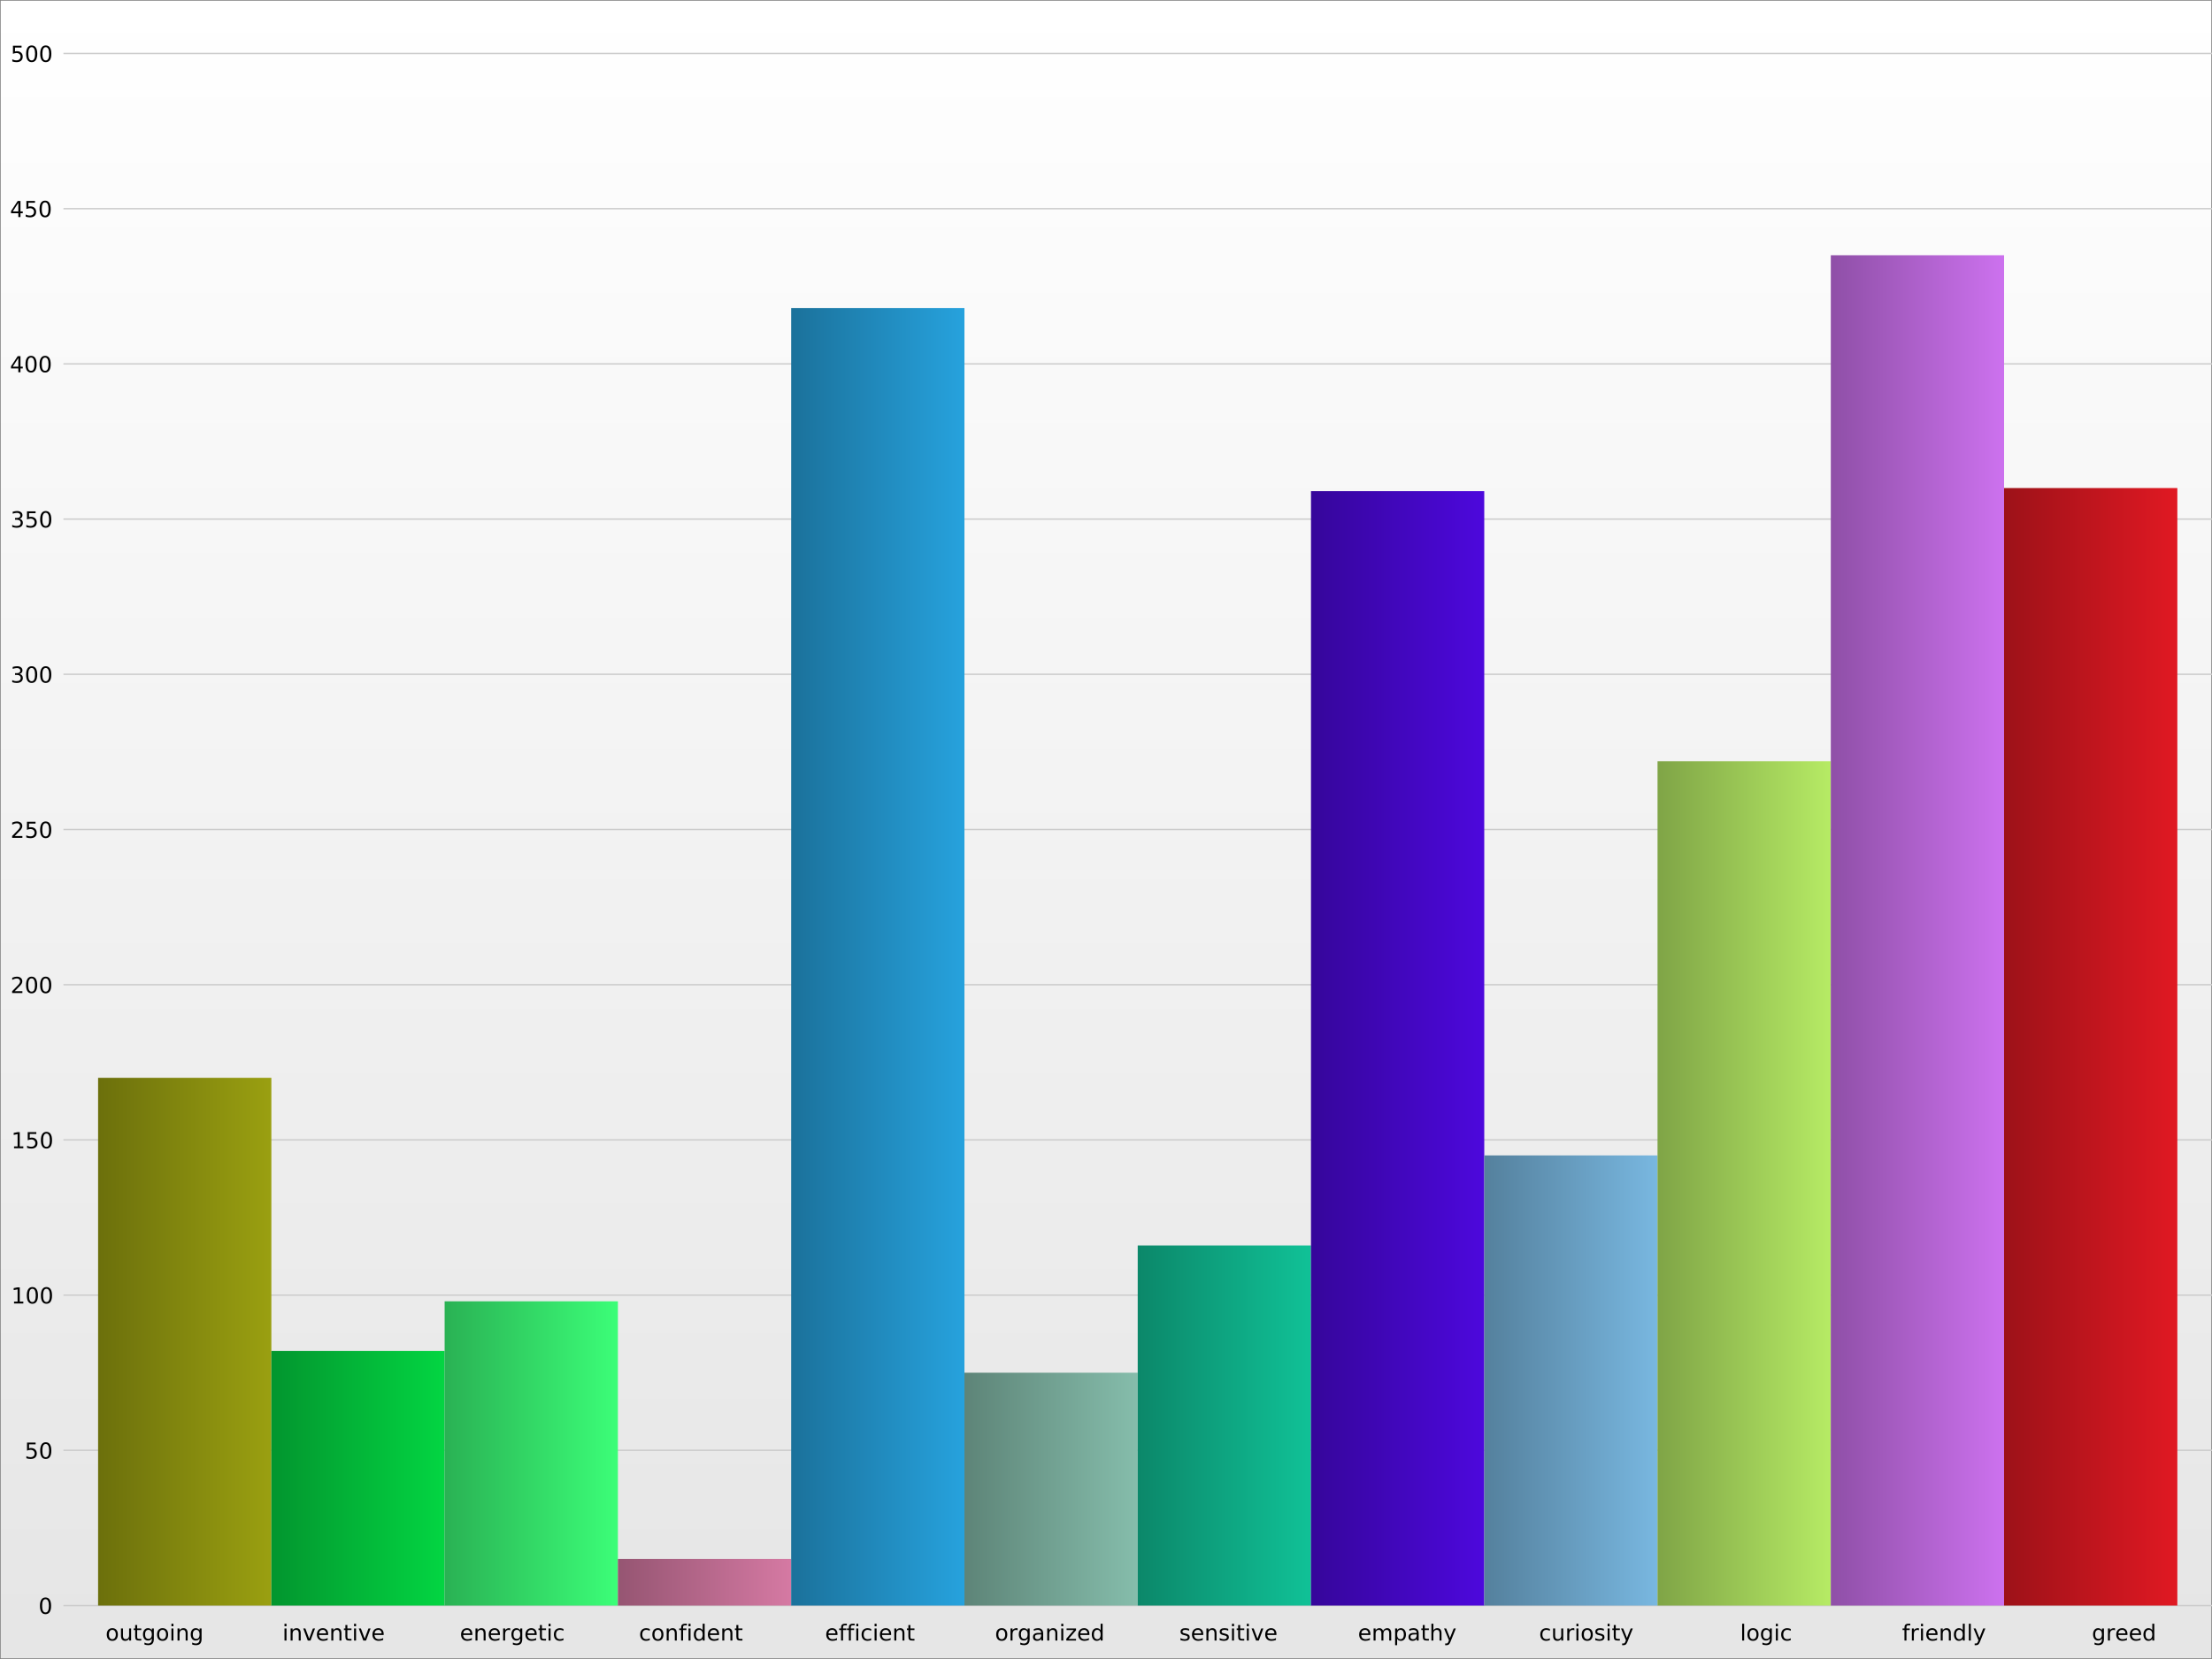 <?xml version="1.0" encoding="UTF-8"?>
<svg xmlns="http://www.w3.org/2000/svg" xmlns:xlink="http://www.w3.org/1999/xlink" width="800pt" height="600pt" viewBox="0 0 800 600" version="1.1">
<rect x="0" y="0" width="800" height="600" fill="#333333" stroke="none"/>
<defs>
<g>
<symbol overflow="visible" id="glyph0-0">
<path style="stroke:none;" d="M 2.453 -3.875 C 2.066 -3.875 1.758 -3.723 1.531 -3.422 C 1.312 -3.117 1.203 -2.707 1.203 -2.188 C 1.203 -1.664 1.312 -1.254 1.531 -0.953 C 1.758 -0.648 2.066 -0.5 2.453 -0.5 C 2.836 -0.5 3.141 -0.648 3.359 -0.953 C 3.586 -1.254 3.703 -1.664 3.703 -2.188 C 3.703 -2.707 3.586 -3.117 3.359 -3.422 C 3.141 -3.723 2.836 -3.875 2.453 -3.875 Z M 2.453 -4.484 C 3.074 -4.484 3.566 -4.277 3.922 -3.875 C 4.273 -3.469 4.453 -2.902 4.453 -2.188 C 4.453 -1.469 4.273 -0.902 3.922 -0.5 C 3.566 -0.094 3.074 0.109 2.453 0.109 C 1.828 0.109 1.332 -0.094 0.969 -0.5 C 0.613 -0.902 0.438 -1.469 0.438 -2.188 C 0.438 -2.902 0.613 -3.469 0.969 -3.875 C 1.332 -4.277 1.828 -4.484 2.453 -4.484 Z M 2.453 -4.484 "/>
</symbol>
<symbol overflow="visible" id="glyph0-1">
<path style="stroke:none;" d="M 0.688 -1.734 L 0.688 -4.375 L 1.406 -4.375 L 1.406 -1.75 C 1.406 -1.344 1.484 -1.035 1.641 -0.828 C 1.805 -0.617 2.051 -0.516 2.375 -0.516 C 2.758 -0.516 3.062 -0.633 3.281 -0.875 C 3.508 -1.121 3.625 -1.461 3.625 -1.891 L 3.625 -4.375 L 4.344 -4.375 L 4.344 0 L 3.625 0 L 3.625 -0.672 C 3.445 -0.41 3.242 -0.211 3.016 -0.078 C 2.785 0.043 2.52 0.109 2.219 0.109 C 1.719 0.109 1.336 -0.047 1.078 -0.359 C 0.816 -0.668 0.688 -1.129 0.688 -1.734 Z M 2.484 -4.484 Z M 2.484 -4.484 "/>
</symbol>
<symbol overflow="visible" id="glyph0-2">
<path style="stroke:none;" d="M 1.469 -5.625 L 1.469 -4.375 L 2.953 -4.375 L 2.953 -3.812 L 1.469 -3.812 L 1.469 -1.438 C 1.469 -1.082 1.516 -0.852 1.609 -0.75 C 1.711 -0.656 1.91 -0.609 2.203 -0.609 L 2.953 -0.609 L 2.953 0 L 2.203 0 C 1.648 0 1.27 -0.102 1.062 -0.312 C 0.852 -0.52 0.75 -0.895 0.75 -1.438 L 0.75 -3.812 L 0.219 -3.812 L 0.219 -4.375 L 0.75 -4.375 L 0.75 -5.625 Z M 1.469 -5.625 "/>
</symbol>
<symbol overflow="visible" id="glyph0-3">
<path style="stroke:none;" d="M 3.641 -2.234 C 3.641 -2.754 3.527 -3.156 3.312 -3.438 C 3.094 -3.727 2.789 -3.875 2.406 -3.875 C 2.02 -3.875 1.715 -3.727 1.5 -3.438 C 1.289 -3.156 1.188 -2.754 1.188 -2.234 C 1.188 -1.723 1.289 -1.32 1.5 -1.031 C 1.715 -0.75 2.02 -0.609 2.406 -0.609 C 2.789 -0.609 3.094 -0.75 3.312 -1.031 C 3.527 -1.32 3.641 -1.723 3.641 -2.234 Z M 4.359 -0.547 C 4.359 0.199 4.191 0.758 3.859 1.125 C 3.523 1.488 3.02 1.672 2.344 1.672 C 2.082 1.672 1.836 1.648 1.609 1.609 C 1.391 1.566 1.176 1.508 0.969 1.438 L 0.969 0.734 C 1.176 0.848 1.383 0.93 1.594 0.984 C 1.801 1.043 2.008 1.078 2.219 1.078 C 2.695 1.078 3.051 0.949 3.281 0.703 C 3.52 0.453 3.641 0.074 3.641 -0.422 L 3.641 -0.766 C 3.484 -0.516 3.289 -0.32 3.062 -0.188 C 2.832 -0.062 2.555 0 2.234 0 C 1.691 0 1.254 -0.203 0.922 -0.609 C 0.598 -1.023 0.438 -1.566 0.438 -2.234 C 0.438 -2.91 0.598 -3.453 0.922 -3.859 C 1.254 -4.273 1.691 -4.484 2.234 -4.484 C 2.555 -4.484 2.832 -4.414 3.062 -4.281 C 3.289 -4.156 3.484 -3.965 3.641 -3.719 L 3.641 -4.375 L 4.359 -4.375 Z M 4.359 -0.547 "/>
</symbol>
<symbol overflow="visible" id="glyph0-4">
<path style="stroke:none;" d="M 0.75 -4.375 L 1.469 -4.375 L 1.469 0 L 0.75 0 Z M 0.75 -6.078 L 1.469 -6.078 L 1.469 -5.172 L 0.75 -5.172 Z M 0.75 -6.078 "/>
</symbol>
<symbol overflow="visible" id="glyph0-5">
<path style="stroke:none;" d="M 4.391 -2.641 L 4.391 0 L 3.672 0 L 3.672 -2.625 C 3.672 -3.027 3.586 -3.336 3.422 -3.547 C 3.266 -3.754 3.023 -3.859 2.703 -3.859 C 2.316 -3.859 2.008 -3.73 1.781 -3.484 C 1.562 -3.234 1.453 -2.895 1.453 -2.469 L 1.453 0 L 0.734 0 L 0.734 -4.375 L 1.453 -4.375 L 1.453 -3.703 C 1.617 -3.961 1.816 -4.156 2.047 -4.281 C 2.285 -4.414 2.555 -4.484 2.859 -4.484 C 3.367 -4.484 3.75 -4.324 4 -4.016 C 4.258 -3.703 4.391 -3.242 4.391 -2.641 Z M 4.391 -2.641 "/>
</symbol>
<symbol overflow="visible" id="glyph0-6">
<path style="stroke:none;" d="M 0.234 -4.375 L 1 -4.375 L 2.375 -0.703 L 3.734 -4.375 L 4.5 -4.375 L 2.859 0 L 1.875 0 Z M 0.234 -4.375 "/>
</symbol>
<symbol overflow="visible" id="glyph0-7">
<path style="stroke:none;" d="M 4.5 -2.375 L 4.5 -2.016 L 1.188 -2.016 C 1.215 -1.523 1.367 -1.148 1.641 -0.891 C 1.91 -0.629 2.281 -0.5 2.75 -0.5 C 3.027 -0.5 3.301 -0.531 3.562 -0.594 C 3.82 -0.664 4.078 -0.77 4.328 -0.906 L 4.328 -0.219 C 4.066 -0.113 3.801 -0.035 3.531 0.016 C 3.258 0.074 2.988 0.109 2.719 0.109 C 2.02 0.109 1.461 -0.094 1.047 -0.5 C 0.641 -0.902 0.438 -1.453 0.438 -2.141 C 0.438 -2.855 0.629 -3.426 1.016 -3.844 C 1.41 -4.27 1.938 -4.484 2.594 -4.484 C 3.176 -4.484 3.641 -4.289 3.984 -3.906 C 4.324 -3.531 4.5 -3.02 4.5 -2.375 Z M 3.781 -2.578 C 3.77 -2.973 3.652 -3.285 3.438 -3.516 C 3.227 -3.754 2.945 -3.875 2.594 -3.875 C 2.195 -3.875 1.871 -3.758 1.625 -3.531 C 1.383 -3.301 1.246 -2.98 1.219 -2.578 Z M 3.781 -2.578 "/>
</symbol>
<symbol overflow="visible" id="glyph0-8">
<path style="stroke:none;" d="M 3.297 -3.703 C 3.211 -3.754 3.121 -3.789 3.031 -3.812 C 2.938 -3.832 2.832 -3.844 2.719 -3.844 C 2.312 -3.844 1.996 -3.707 1.781 -3.438 C 1.562 -3.176 1.453 -2.801 1.453 -2.312 L 1.453 0 L 0.734 0 L 0.734 -4.375 L 1.453 -4.375 L 1.453 -3.703 C 1.598 -3.961 1.789 -4.156 2.031 -4.281 C 2.277 -4.414 2.578 -4.484 2.922 -4.484 C 2.973 -4.484 3.023 -4.477 3.078 -4.469 C 3.137 -4.469 3.207 -4.457 3.281 -4.438 Z M 3.297 -3.703 "/>
</symbol>
<symbol overflow="visible" id="glyph0-9">
<path style="stroke:none;" d="M 3.906 -4.203 L 3.906 -3.531 C 3.695 -3.645 3.488 -3.727 3.281 -3.781 C 3.082 -3.84 2.879 -3.875 2.672 -3.875 C 2.203 -3.875 1.836 -3.723 1.578 -3.422 C 1.328 -3.129 1.203 -2.715 1.203 -2.188 C 1.203 -1.656 1.328 -1.238 1.578 -0.938 C 1.836 -0.645 2.203 -0.5 2.672 -0.5 C 2.879 -0.5 3.082 -0.523 3.281 -0.578 C 3.488 -0.637 3.695 -0.723 3.906 -0.828 L 3.906 -0.172 C 3.707 -0.078 3.496 -0.008 3.281 0.031 C 3.062 0.082 2.832 0.109 2.594 0.109 C 1.938 0.109 1.41 -0.094 1.016 -0.5 C 0.629 -0.914 0.438 -1.477 0.438 -2.188 C 0.438 -2.895 0.633 -3.453 1.031 -3.859 C 1.426 -4.273 1.961 -4.484 2.641 -4.484 C 2.855 -4.484 3.07 -4.457 3.281 -4.406 C 3.496 -4.363 3.707 -4.293 3.906 -4.203 Z M 3.906 -4.203 "/>
</symbol>
<symbol overflow="visible" id="glyph0-10">
<path style="stroke:none;" d="M 2.969 -6.078 L 2.969 -5.484 L 2.281 -5.484 C 2.02 -5.484 1.836 -5.43 1.734 -5.328 C 1.641 -5.223 1.594 -5.035 1.594 -4.766 L 1.594 -4.375 L 2.781 -4.375 L 2.781 -3.812 L 1.594 -3.812 L 1.594 0 L 0.875 0 L 0.875 -3.812 L 0.188 -3.812 L 0.188 -4.375 L 0.875 -4.375 L 0.875 -4.688 C 0.875 -5.164 0.984 -5.516 1.203 -5.734 C 1.43 -5.961 1.797 -6.078 2.297 -6.078 Z M 2.969 -6.078 "/>
</symbol>
<symbol overflow="visible" id="glyph0-11">
<path style="stroke:none;" d="M 3.641 -3.719 L 3.641 -6.078 L 4.359 -6.078 L 4.359 0 L 3.641 0 L 3.641 -0.656 C 3.484 -0.395 3.289 -0.199 3.062 -0.078 C 2.832 0.043 2.555 0.109 2.234 0.109 C 1.703 0.109 1.27 -0.098 0.938 -0.516 C 0.602 -0.941 0.438 -1.5 0.438 -2.188 C 0.438 -2.871 0.602 -3.426 0.938 -3.844 C 1.27 -4.27 1.703 -4.484 2.234 -4.484 C 2.555 -4.484 2.832 -4.418 3.062 -4.297 C 3.289 -4.172 3.484 -3.977 3.641 -3.719 Z M 1.188 -2.188 C 1.188 -1.656 1.297 -1.238 1.516 -0.938 C 1.73 -0.633 2.031 -0.484 2.406 -0.484 C 2.789 -0.484 3.094 -0.633 3.312 -0.938 C 3.527 -1.238 3.641 -1.656 3.641 -2.188 C 3.641 -2.715 3.527 -3.129 3.312 -3.422 C 3.094 -3.723 2.789 -3.875 2.406 -3.875 C 2.031 -3.875 1.73 -3.723 1.516 -3.422 C 1.297 -3.129 1.188 -2.715 1.188 -2.188 Z M 1.188 -2.188 "/>
</symbol>
<symbol overflow="visible" id="glyph0-12">
<path style="stroke:none;" d="M 2.75 -2.203 C 2.164 -2.203 1.758 -2.133 1.531 -2 C 1.312 -1.863 1.203 -1.637 1.203 -1.328 C 1.203 -1.066 1.285 -0.855 1.453 -0.703 C 1.617 -0.555 1.848 -0.484 2.141 -0.484 C 2.535 -0.484 2.852 -0.625 3.094 -0.906 C 3.332 -1.195 3.453 -1.578 3.453 -2.047 L 3.453 -2.203 Z M 4.172 -2.5 L 4.172 0 L 3.453 0 L 3.453 -0.672 C 3.297 -0.398 3.09 -0.199 2.844 -0.078 C 2.602 0.043 2.305 0.109 1.953 0.109 C 1.504 0.109 1.145 -0.016 0.875 -0.266 C 0.613 -0.512 0.484 -0.852 0.484 -1.281 C 0.484 -1.77 0.645 -2.141 0.969 -2.391 C 1.301 -2.637 1.797 -2.766 2.453 -2.766 L 3.453 -2.766 L 3.453 -2.828 C 3.453 -3.16 3.34 -3.414 3.125 -3.594 C 2.914 -3.777 2.613 -3.875 2.219 -3.875 C 1.969 -3.875 1.723 -3.84 1.484 -3.781 C 1.242 -3.719 1.012 -3.629 0.797 -3.516 L 0.797 -4.172 C 1.066 -4.273 1.32 -4.352 1.562 -4.406 C 1.809 -4.457 2.055 -4.484 2.297 -4.484 C 2.918 -4.484 3.391 -4.316 3.703 -3.984 C 4.012 -3.66 4.172 -3.164 4.172 -2.5 Z M 4.172 -2.5 "/>
</symbol>
<symbol overflow="visible" id="glyph0-13">
<path style="stroke:none;" d="M 0.438 -4.375 L 3.859 -4.375 L 3.859 -3.719 L 1.156 -0.578 L 3.859 -0.578 L 3.859 0 L 0.344 0 L 0.344 -0.656 L 3.047 -3.797 L 0.438 -3.797 Z M 0.438 -4.375 "/>
</symbol>
<symbol overflow="visible" id="glyph0-14">
<path style="stroke:none;" d="M 3.547 -4.25 L 3.547 -3.562 C 3.336 -3.664 3.121 -3.742 2.906 -3.797 C 2.688 -3.848 2.461 -3.875 2.234 -3.875 C 1.879 -3.875 1.605 -3.816 1.422 -3.703 C 1.242 -3.598 1.156 -3.434 1.156 -3.219 C 1.156 -3.051 1.219 -2.918 1.344 -2.828 C 1.477 -2.734 1.738 -2.645 2.125 -2.562 L 2.375 -2.5 C 2.883 -2.395 3.242 -2.242 3.453 -2.047 C 3.668 -1.848 3.781 -1.566 3.781 -1.203 C 3.781 -0.797 3.617 -0.473 3.297 -0.234 C 2.973 -0.004 2.527 0.109 1.969 0.109 C 1.738 0.109 1.492 0.082 1.234 0.031 C 0.984 -0.008 0.715 -0.07 0.438 -0.156 L 0.438 -0.906 C 0.695 -0.77 0.957 -0.664 1.219 -0.594 C 1.477 -0.52 1.734 -0.484 1.984 -0.484 C 2.324 -0.484 2.586 -0.539 2.766 -0.656 C 2.949 -0.777 3.047 -0.945 3.047 -1.156 C 3.047 -1.352 2.977 -1.504 2.844 -1.609 C 2.707 -1.711 2.418 -1.812 1.984 -1.906 L 1.734 -1.969 C 1.285 -2.059 0.961 -2.203 0.766 -2.391 C 0.566 -2.586 0.469 -2.852 0.469 -3.188 C 0.469 -3.602 0.613 -3.922 0.906 -4.141 C 1.195 -4.367 1.609 -4.484 2.141 -4.484 C 2.41 -4.484 2.66 -4.461 2.891 -4.422 C 3.129 -4.379 3.348 -4.32 3.547 -4.25 Z M 3.547 -4.25 "/>
</symbol>
<symbol overflow="visible" id="glyph0-15">
<path style="stroke:none;" d="M 4.156 -3.531 C 4.34 -3.852 4.562 -4.094 4.812 -4.25 C 5.059 -4.402 5.352 -4.484 5.688 -4.484 C 6.145 -4.484 6.492 -4.32 6.734 -4 C 6.98 -3.688 7.109 -3.23 7.109 -2.641 L 7.109 0 L 6.391 0 L 6.391 -2.625 C 6.391 -3.039 6.316 -3.348 6.172 -3.547 C 6.023 -3.754 5.793 -3.859 5.484 -3.859 C 5.117 -3.859 4.824 -3.73 4.609 -3.484 C 4.391 -3.234 4.281 -2.895 4.281 -2.469 L 4.281 0 L 3.562 0 L 3.562 -2.625 C 3.562 -3.039 3.48 -3.348 3.328 -3.547 C 3.18 -3.754 2.957 -3.859 2.656 -3.859 C 2.281 -3.859 1.98 -3.73 1.766 -3.484 C 1.555 -3.234 1.453 -2.895 1.453 -2.469 L 1.453 0 L 0.734 0 L 0.734 -4.375 L 1.453 -4.375 L 1.453 -3.703 C 1.617 -3.961 1.816 -4.156 2.047 -4.281 C 2.273 -4.414 2.547 -4.484 2.859 -4.484 C 3.168 -4.484 3.438 -4.398 3.656 -4.234 C 3.883 -4.078 4.051 -3.84 4.156 -3.531 Z M 4.156 -3.531 "/>
</symbol>
<symbol overflow="visible" id="glyph0-16">
<path style="stroke:none;" d="M 1.453 -0.656 L 1.453 1.672 L 0.734 1.672 L 0.734 -4.375 L 1.453 -4.375 L 1.453 -3.719 C 1.598 -3.977 1.785 -4.172 2.016 -4.297 C 2.254 -4.418 2.531 -4.484 2.844 -4.484 C 3.371 -4.484 3.805 -4.27 4.141 -3.844 C 4.473 -3.426 4.641 -2.871 4.641 -2.188 C 4.641 -1.5 4.473 -0.941 4.141 -0.516 C 3.805 -0.098 3.371 0.109 2.844 0.109 C 2.531 0.109 2.254 0.043 2.016 -0.078 C 1.785 -0.199 1.598 -0.395 1.453 -0.656 Z M 3.891 -2.188 C 3.891 -2.715 3.777 -3.129 3.562 -3.422 C 3.352 -3.723 3.055 -3.875 2.672 -3.875 C 2.297 -3.875 1.996 -3.723 1.781 -3.422 C 1.562 -3.129 1.453 -2.715 1.453 -2.188 C 1.453 -1.656 1.562 -1.238 1.781 -0.938 C 1.996 -0.633 2.297 -0.484 2.672 -0.484 C 3.055 -0.484 3.352 -0.633 3.562 -0.938 C 3.777 -1.238 3.891 -1.656 3.891 -2.188 Z M 3.891 -2.188 "/>
</symbol>
<symbol overflow="visible" id="glyph0-17">
<path style="stroke:none;" d="M 4.391 -2.641 L 4.391 0 L 3.672 0 L 3.672 -2.625 C 3.672 -3.027 3.586 -3.336 3.422 -3.547 C 3.266 -3.754 3.023 -3.859 2.703 -3.859 C 2.316 -3.859 2.008 -3.73 1.781 -3.484 C 1.562 -3.234 1.453 -2.895 1.453 -2.469 L 1.453 0 L 0.734 0 L 0.734 -6.078 L 1.453 -6.078 L 1.453 -3.703 C 1.617 -3.961 1.816 -4.156 2.047 -4.281 C 2.285 -4.414 2.555 -4.484 2.859 -4.484 C 3.367 -4.484 3.75 -4.324 4 -4.016 C 4.258 -3.703 4.391 -3.242 4.391 -2.641 Z M 4.391 -2.641 "/>
</symbol>
<symbol overflow="visible" id="glyph0-18">
<path style="stroke:none;" d="M 2.578 0.406 C 2.367 0.926 2.164 1.266 1.969 1.422 C 1.781 1.586 1.523 1.672 1.203 1.672 L 0.641 1.672 L 0.641 1.062 L 1.062 1.062 C 1.258 1.062 1.41 1.012 1.516 0.922 C 1.629 0.828 1.75 0.605 1.875 0.266 L 2.016 -0.078 L 0.234 -4.375 L 1 -4.375 L 2.375 -0.953 L 3.734 -4.375 L 4.5 -4.375 Z M 2.578 0.406 "/>
</symbol>
<symbol overflow="visible" id="glyph0-19">
<path style="stroke:none;" d="M 0.75 -6.078 L 1.469 -6.078 L 1.469 0 L 0.75 0 Z M 0.75 -6.078 "/>
</symbol>
<symbol overflow="visible" id="glyph0-20">
<path style="stroke:none;" d="M 0.859 -5.828 L 3.969 -5.828 L 3.969 -5.172 L 1.594 -5.172 L 1.594 -3.734 C 1.707 -3.773 1.82 -3.805 1.938 -3.828 C 2.051 -3.848 2.164 -3.859 2.281 -3.859 C 2.926 -3.859 3.438 -3.676 3.812 -3.312 C 4.195 -2.957 4.391 -2.477 4.391 -1.875 C 4.391 -1.25 4.191 -0.758 3.797 -0.406 C 3.41 -0.062 2.863 0.109 2.156 0.109 C 1.906 0.109 1.652 0.086 1.406 0.047 C 1.156 0.004 0.895 -0.055 0.625 -0.141 L 0.625 -0.938 C 0.852 -0.801 1.094 -0.699 1.344 -0.641 C 1.59 -0.578 1.859 -0.547 2.141 -0.547 C 2.586 -0.547 2.941 -0.664 3.203 -0.906 C 3.473 -1.145 3.609 -1.469 3.609 -1.875 C 3.609 -2.277 3.473 -2.598 3.203 -2.828 C 2.941 -3.066 2.586 -3.188 2.141 -3.188 C 1.93 -3.188 1.715 -3.16 1.5 -3.109 C 1.289 -3.066 1.074 -2.996 0.859 -2.906 Z M 0.859 -5.828 "/>
</symbol>
<symbol overflow="visible" id="glyph0-21">
<path style="stroke:none;" d="M 2.547 -5.312 C 2.141 -5.312 1.832 -5.105 1.625 -4.703 C 1.426 -4.305 1.328 -3.707 1.328 -2.906 C 1.328 -2.113 1.426 -1.512 1.625 -1.109 C 1.832 -0.711 2.141 -0.516 2.547 -0.516 C 2.949 -0.516 3.254 -0.711 3.453 -1.109 C 3.66 -1.512 3.766 -2.113 3.766 -2.906 C 3.766 -3.707 3.66 -4.305 3.453 -4.703 C 3.254 -5.105 2.949 -5.312 2.547 -5.312 Z M 2.547 -5.938 C 3.199 -5.938 3.703 -5.676 4.047 -5.156 C 4.387 -4.645 4.562 -3.895 4.562 -2.906 C 4.562 -1.926 4.387 -1.176 4.047 -0.656 C 3.703 -0.145 3.199 0.109 2.547 0.109 C 1.891 0.109 1.387 -0.145 1.047 -0.656 C 0.703 -1.176 0.531 -1.926 0.531 -2.906 C 0.531 -3.895 0.703 -4.645 1.047 -5.156 C 1.387 -5.676 1.891 -5.938 2.547 -5.938 Z M 2.547 -5.938 "/>
</symbol>
<symbol overflow="visible" id="glyph0-22">
<path style="stroke:none;" d="M 3.031 -5.141 L 1.031 -2.031 L 3.031 -2.031 Z M 2.812 -5.828 L 3.812 -5.828 L 3.812 -2.031 L 4.641 -2.031 L 4.641 -1.375 L 3.812 -1.375 L 3.812 0 L 3.031 0 L 3.031 -1.375 L 0.391 -1.375 L 0.391 -2.141 Z M 2.812 -5.828 "/>
</symbol>
<symbol overflow="visible" id="glyph0-23">
<path style="stroke:none;" d="M 3.25 -3.141 C 3.621 -3.066 3.914 -2.898 4.125 -2.641 C 4.34 -2.391 4.453 -2.074 4.453 -1.703 C 4.453 -1.117 4.254 -0.668 3.859 -0.359 C 3.461 -0.047 2.898 0.109 2.172 0.109 C 1.922 0.109 1.664 0.082 1.406 0.031 C 1.156 -0.008 0.887 -0.078 0.609 -0.172 L 0.609 -0.938 C 0.824 -0.812 1.066 -0.711 1.328 -0.641 C 1.586 -0.578 1.859 -0.547 2.141 -0.547 C 2.637 -0.547 3.02 -0.645 3.281 -0.844 C 3.539 -1.039 3.672 -1.328 3.672 -1.703 C 3.672 -2.043 3.543 -2.312 3.297 -2.5 C 3.055 -2.695 2.723 -2.797 2.297 -2.797 L 1.625 -2.797 L 1.625 -3.438 L 2.328 -3.438 C 2.711 -3.438 3.008 -3.516 3.219 -3.672 C 3.426 -3.824 3.531 -4.051 3.531 -4.344 C 3.531 -4.645 3.418 -4.875 3.203 -5.031 C 2.992 -5.195 2.691 -5.281 2.297 -5.281 C 2.078 -5.281 1.84 -5.254 1.594 -5.203 C 1.352 -5.16 1.082 -5.086 0.781 -4.984 L 0.781 -5.688 C 1.082 -5.77 1.363 -5.832 1.625 -5.875 C 1.883 -5.914 2.133 -5.938 2.375 -5.938 C 2.965 -5.938 3.438 -5.801 3.781 -5.531 C 4.133 -5.258 4.312 -4.887 4.312 -4.422 C 4.312 -4.098 4.215 -3.824 4.031 -3.609 C 3.852 -3.391 3.59 -3.23 3.25 -3.141 Z M 3.25 -3.141 "/>
</symbol>
<symbol overflow="visible" id="glyph0-24">
<path style="stroke:none;" d="M 1.531 -0.672 L 4.297 -0.672 L 4.297 0 L 0.594 0 L 0.594 -0.672 C 0.883 -0.973 1.289 -1.383 1.812 -1.906 C 2.332 -2.434 2.656 -2.773 2.781 -2.922 C 3.039 -3.199 3.219 -3.441 3.312 -3.641 C 3.414 -3.836 3.469 -4.031 3.469 -4.219 C 3.469 -4.527 3.355 -4.785 3.141 -4.984 C 2.922 -5.18 2.637 -5.281 2.297 -5.281 C 2.047 -5.281 1.777 -5.23 1.5 -5.141 C 1.227 -5.055 0.934 -4.926 0.625 -4.75 L 0.625 -5.547 C 0.945 -5.68 1.242 -5.781 1.516 -5.844 C 1.793 -5.902 2.051 -5.938 2.281 -5.938 C 2.883 -5.938 3.363 -5.785 3.719 -5.484 C 4.082 -5.18 4.266 -4.777 4.266 -4.281 C 4.266 -4.039 4.215 -3.809 4.125 -3.594 C 4.031 -3.375 3.867 -3.117 3.641 -2.828 C 3.566 -2.754 3.352 -2.535 3 -2.172 C 2.656 -1.816 2.164 -1.316 1.531 -0.672 Z M 1.531 -0.672 "/>
</symbol>
<symbol overflow="visible" id="glyph0-25">
<path style="stroke:none;" d="M 1 -0.672 L 2.281 -0.672 L 2.281 -5.109 L 0.875 -4.828 L 0.875 -5.547 L 2.281 -5.828 L 3.062 -5.828 L 3.062 -0.672 L 4.359 -0.672 L 4.359 0 L 1 0 Z M 1 -0.672 "/>
</symbol>
</g>
<linearGradient id="linear0" gradientUnits="userSpaceOnUse" x1="400" y1="0" x2="400" y2="600" >
<stop offset="0" style="stop-color:rgb(100%,100%,100%);stop-opacity:1;"/>
<stop offset="1" style="stop-color:rgb(90%,90%,90%);stop-opacity:1;"/>
</linearGradient>
<linearGradient id="linear1" gradientUnits="userSpaceOnUse" x1="35.477" y1="95.422" x2="98.141" y2="95.422" >
<stop offset="0" style="stop-color:rgb(42.274%,43.8%,4.587%);stop-opacity:1;"/>
<stop offset="1" style="stop-color:rgb(60.392%,62.572%,6.553%);stop-opacity:1;"/>
</linearGradient>
<linearGradient id="linear2" gradientUnits="userSpaceOnUse" x1="98.141" y1="46.027" x2="160.809" y2="46.027" >
<stop offset="0" style="stop-color:rgb(0.922%,58.623%,18.155%);stop-opacity:1;"/>
<stop offset="1" style="stop-color:rgb(1.317%,83.747%,25.935%);stop-opacity:1;"/>
</linearGradient>
<linearGradient id="linear3" gradientUnits="userSpaceOnUse" x1="160.809" y1="55.008" x2="223.473" y2="55.008" >
<stop offset="0" style="stop-color:rgb(16.403%,69.695%,32.918%);stop-opacity:1;"/>
<stop offset="1" style="stop-color:rgb(23.433%,99.564%,47.026%);stop-opacity:1;"/>
</linearGradient>
<linearGradient id="linear4" gradientUnits="userSpaceOnUse" x1="223.473" y1="8.418" x2="286.141" y2="8.418" >
<stop offset="0" style="stop-color:rgb(58.552%,33.345%,44.735%);stop-opacity:1;"/>
<stop offset="1" style="stop-color:rgb(83.646%,47.635%,63.907%);stop-opacity:1;"/>
</linearGradient>
<linearGradient id="linear5" gradientUnits="userSpaceOnUse" x1="286.141" y1="234.629" x2="348.805" y2="234.629" >
<stop offset="0" style="stop-color:rgb(10.543%,44.44%,60.763%);stop-opacity:1;"/>
<stop offset="1" style="stop-color:rgb(15.062%,63.486%,86.805%);stop-opacity:1;"/>
</linearGradient>
<linearGradient id="linear6" gradientUnits="userSpaceOnUse" x1="348.805" y1="42.098" x2="411.473" y2="42.098" >
<stop offset="0" style="stop-color:rgb(36.623%,51.888%,46.999%);stop-opacity:1;"/>
<stop offset="1" style="stop-color:rgb(52.318%,74.125%,67.141%);stop-opacity:1;"/>
</linearGradient>
<linearGradient id="linear7" gradientUnits="userSpaceOnUse" x1="411.473" y1="65.113" x2="474.137" y2="65.113" >
<stop offset="0" style="stop-color:rgb(4.482%,53.076%,41.377%);stop-opacity:1;"/>
<stop offset="1" style="stop-color:rgb(6.403%,75.823%,59.11%);stop-opacity:1;"/>
</linearGradient>
<linearGradient id="linear8" gradientUnits="userSpaceOnUse" x1="474.137" y1="201.512" x2="536.805" y2="201.512" >
<stop offset="0" style="stop-color:rgb(21.089%,2.171%,60.587%);stop-opacity:1;"/>
<stop offset="1" style="stop-color:rgb(30.127%,3.101%,86.553%);stop-opacity:1;"/>
</linearGradient>
<linearGradient id="linear9" gradientUnits="userSpaceOnUse" x1="536.805" y1="81.391" x2="599.469" y2="81.391" >
<stop offset="0" style="stop-color:rgb(33.092%,50.318%,61.517%);stop-opacity:1;"/>
<stop offset="1" style="stop-color:rgb(47.275%,71.882%,87.881%);stop-opacity:1;"/>
</linearGradient>
<linearGradient id="linear10" gradientUnits="userSpaceOnUse" x1="599.469" y1="152.676" x2="662.137" y2="152.676" >
<stop offset="0" style="stop-color:rgb(49.989%,64.477%,27.647%);stop-opacity:1;"/>
<stop offset="1" style="stop-color:rgb(71.413%,92.11%,39.496%);stop-opacity:1;"/>
</linearGradient>
<linearGradient id="linear11" gradientUnits="userSpaceOnUse" x1="662.137" y1="244.172" x2="724.801" y2="244.172" >
<stop offset="0" style="stop-color:rgb(56.064%,31.123%,65.491%);stop-opacity:1;"/>
<stop offset="1" style="stop-color:rgb(80.091%,44.462%,93.559%);stop-opacity:1;"/>
</linearGradient>
<linearGradient id="linear12" gradientUnits="userSpaceOnUse" x1="724.801" y1="202.074" x2="787.469" y2="202.074" >
<stop offset="0" style="stop-color:rgb(61.521%,6.822%,9.518%);stop-opacity:1;"/>
<stop offset="1" style="stop-color:rgb(87.887%,9.745%,13.597%);stop-opacity:1;"/>
</linearGradient>
</defs>
<g id="surface6">
<rect x="0" y="0" width="800" height="600" style="fill:url(#linear0);stroke:none;"/>
<path style="fill:none;stroke-width:0.5;stroke-linecap:butt;stroke-linejoin:miter;stroke:rgb(50%,50%,50%);stroke-opacity:1;stroke-miterlimit:10;" d="M 0 0 L 800 0 L 800 600 L 0 600 Z M 0 0 "/>
<path style="fill:none;stroke-width:0.5;stroke-linecap:butt;stroke-linejoin:miter;stroke:rgb(80%,80%,80%);stroke-opacity:1;stroke-miterlimit:10;" d="M 22.945 19.344 L 800 19.344 "/>
<path style="fill:none;stroke-width:0.5;stroke-linecap:butt;stroke-linejoin:miter;stroke:rgb(80%,80%,80%);stroke-opacity:1;stroke-miterlimit:10;" d="M 22.945 75.477 L 800 75.477 "/>
<path style="fill:none;stroke-width:0.5;stroke-linecap:butt;stroke-linejoin:miter;stroke:rgb(80%,80%,80%);stroke-opacity:1;stroke-miterlimit:10;" d="M 22.945 131.605 L 800 131.605 "/>
<path style="fill:none;stroke-width:0.5;stroke-linecap:butt;stroke-linejoin:miter;stroke:rgb(80%,80%,80%);stroke-opacity:1;stroke-miterlimit:10;" d="M 22.945 187.738 L 800 187.738 "/>
<path style="fill:none;stroke-width:0.5;stroke-linecap:butt;stroke-linejoin:miter;stroke:rgb(80%,80%,80%);stroke-opacity:1;stroke-miterlimit:10;" d="M 22.945 243.867 L 800 243.867 "/>
<path style="fill:none;stroke-width:0.5;stroke-linecap:butt;stroke-linejoin:miter;stroke:rgb(80%,80%,80%);stroke-opacity:1;stroke-miterlimit:10;" d="M 22.945 300 L 800 300 "/>
<path style="fill:none;stroke-width:0.5;stroke-linecap:butt;stroke-linejoin:miter;stroke:rgb(80%,80%,80%);stroke-opacity:1;stroke-miterlimit:10;" d="M 22.945 356.133 L 800 356.133 "/>
<path style="fill:none;stroke-width:0.5;stroke-linecap:butt;stroke-linejoin:miter;stroke:rgb(80%,80%,80%);stroke-opacity:1;stroke-miterlimit:10;" d="M 22.945 412.262 L 800 412.262 "/>
<path style="fill:none;stroke-width:0.5;stroke-linecap:butt;stroke-linejoin:miter;stroke:rgb(80%,80%,80%);stroke-opacity:1;stroke-miterlimit:10;" d="M 22.945 468.395 L 800 468.395 "/>
<path style="fill:none;stroke-width:0.5;stroke-linecap:butt;stroke-linejoin:miter;stroke:rgb(80%,80%,80%);stroke-opacity:1;stroke-miterlimit:10;" d="M 22.945 524.523 L 800 524.523 "/>
<path style="fill:none;stroke-width:0.5;stroke-linecap:butt;stroke-linejoin:miter;stroke:rgb(80%,80%,80%);stroke-opacity:1;stroke-miterlimit:10;" d="M 22.945 580.656 L 800 580.656 "/>
<g style="fill:rgb(0%,0%,0%);fill-opacity:1;">
  <use xlink:href="#glyph0-0" x="38.176" y="593.328"/>
  <use xlink:href="#glyph0-1" x="43.07" y="593.328"/>
  <use xlink:href="#glyph0-2" x="48.141" y="593.328"/>
  <use xlink:href="#glyph0-3" x="51.277" y="593.328"/>
  <use xlink:href="#glyph0-0" x="56.355" y="593.328"/>
  <use xlink:href="#glyph0-4" x="61.25" y="593.328"/>
  <use xlink:href="#glyph0-5" x="63.473" y="593.328"/>
  <use xlink:href="#glyph0-3" x="68.543" y="593.328"/>
</g>
<g style="fill:rgb(0%,0%,0%);fill-opacity:1;">
  <use xlink:href="#glyph0-4" x="102.145" y="593.328"/>
  <use xlink:href="#glyph0-5" x="104.367" y="593.328"/>
  <use xlink:href="#glyph0-6" x="109.438" y="593.328"/>
  <use xlink:href="#glyph0-7" x="114.172" y="593.328"/>
  <use xlink:href="#glyph0-5" x="119.094" y="593.328"/>
  <use xlink:href="#glyph0-2" x="124.164" y="593.328"/>
  <use xlink:href="#glyph0-4" x="127.301" y="593.328"/>
  <use xlink:href="#glyph0-6" x="129.523" y="593.328"/>
  <use xlink:href="#glyph0-7" x="134.258" y="593.328"/>
</g>
<g style="fill:rgb(0%,0%,0%);fill-opacity:1;">
  <use xlink:href="#glyph0-7" x="166.316" y="593.328"/>
  <use xlink:href="#glyph0-5" x="171.238" y="593.328"/>
  <use xlink:href="#glyph0-7" x="176.309" y="593.328"/>
  <use xlink:href="#glyph0-8" x="181.23" y="593.328"/>
  <use xlink:href="#glyph0-3" x="184.52" y="593.328"/>
  <use xlink:href="#glyph0-7" x="189.598" y="593.328"/>
  <use xlink:href="#glyph0-2" x="194.52" y="593.328"/>
  <use xlink:href="#glyph0-4" x="197.656" y="593.328"/>
  <use xlink:href="#glyph0-9" x="199.879" y="593.328"/>
</g>
<g style="fill:rgb(0%,0%,0%);fill-opacity:1;">
  <use xlink:href="#glyph0-9" x="231.09" y="593.328"/>
  <use xlink:href="#glyph0-0" x="235.488" y="593.328"/>
  <use xlink:href="#glyph0-5" x="240.383" y="593.328"/>
  <use xlink:href="#glyph0-10" x="245.453" y="593.328"/>
  <use xlink:href="#glyph0-4" x="248.27" y="593.328"/>
  <use xlink:href="#glyph0-11" x="250.492" y="593.328"/>
  <use xlink:href="#glyph0-7" x="255.57" y="593.328"/>
  <use xlink:href="#glyph0-5" x="260.492" y="593.328"/>
  <use xlink:href="#glyph0-2" x="265.562" y="593.328"/>
</g>
<g style="fill:rgb(0%,0%,0%);fill-opacity:1;">
  <use xlink:href="#glyph0-7" x="298.387" y="593.328"/>
  <use xlink:href="#glyph0-10" x="303.309" y="593.328"/>
  <use xlink:href="#glyph0-10" x="306.125" y="593.328"/>
  <use xlink:href="#glyph0-4" x="308.941" y="593.328"/>
  <use xlink:href="#glyph0-9" x="311.164" y="593.328"/>
  <use xlink:href="#glyph0-4" x="315.562" y="593.328"/>
  <use xlink:href="#glyph0-7" x="317.785" y="593.328"/>
  <use xlink:href="#glyph0-5" x="322.707" y="593.328"/>
  <use xlink:href="#glyph0-2" x="327.777" y="593.328"/>
</g>
<g style="fill:rgb(0%,0%,0%);fill-opacity:1;">
  <use xlink:href="#glyph0-0" x="359.844" y="593.328"/>
  <use xlink:href="#glyph0-8" x="364.738" y="593.328"/>
  <use xlink:href="#glyph0-3" x="368.027" y="593.328"/>
  <use xlink:href="#glyph0-12" x="373.105" y="593.328"/>
  <use xlink:href="#glyph0-5" x="378.008" y="593.328"/>
  <use xlink:href="#glyph0-4" x="383.078" y="593.328"/>
  <use xlink:href="#glyph0-13" x="385.301" y="593.328"/>
  <use xlink:href="#glyph0-7" x="389.5" y="593.328"/>
  <use xlink:href="#glyph0-11" x="394.422" y="593.328"/>
</g>
<g style="fill:rgb(0%,0%,0%);fill-opacity:1;">
  <use xlink:href="#glyph0-14" x="426.496" y="593.328"/>
  <use xlink:href="#glyph0-7" x="430.664" y="593.328"/>
  <use xlink:href="#glyph0-5" x="435.586" y="593.328"/>
  <use xlink:href="#glyph0-14" x="440.656" y="593.328"/>
  <use xlink:href="#glyph0-4" x="444.824" y="593.328"/>
  <use xlink:href="#glyph0-2" x="447.047" y="593.328"/>
  <use xlink:href="#glyph0-4" x="450.184" y="593.328"/>
  <use xlink:href="#glyph0-6" x="452.406" y="593.328"/>
  <use xlink:href="#glyph0-7" x="457.141" y="593.328"/>
</g>
<g style="fill:rgb(0%,0%,0%);fill-opacity:1;">
  <use xlink:href="#glyph0-7" x="491.121" y="593.328"/>
  <use xlink:href="#glyph0-15" x="496.043" y="593.328"/>
  <use xlink:href="#glyph0-16" x="503.836" y="593.328"/>
  <use xlink:href="#glyph0-12" x="508.914" y="593.328"/>
  <use xlink:href="#glyph0-2" x="513.816" y="593.328"/>
  <use xlink:href="#glyph0-17" x="516.953" y="593.328"/>
  <use xlink:href="#glyph0-18" x="522.023" y="593.328"/>
</g>
<g style="fill:rgb(0%,0%,0%);fill-opacity:1;">
  <use xlink:href="#glyph0-9" x="556.625" y="593.328"/>
  <use xlink:href="#glyph0-1" x="561.023" y="593.328"/>
  <use xlink:href="#glyph0-8" x="566.094" y="593.328"/>
  <use xlink:href="#glyph0-4" x="569.383" y="593.328"/>
  <use xlink:href="#glyph0-0" x="571.605" y="593.328"/>
  <use xlink:href="#glyph0-14" x="576.5" y="593.328"/>
  <use xlink:href="#glyph0-4" x="580.668" y="593.328"/>
  <use xlink:href="#glyph0-2" x="582.891" y="593.328"/>
  <use xlink:href="#glyph0-18" x="586.027" y="593.328"/>
</g>
<g style="fill:rgb(0%,0%,0%);fill-opacity:1;">
  <use xlink:href="#glyph0-19" x="629.324" y="593.328"/>
  <use xlink:href="#glyph0-0" x="631.547" y="593.328"/>
  <use xlink:href="#glyph0-3" x="636.441" y="593.328"/>
  <use xlink:href="#glyph0-4" x="641.52" y="593.328"/>
  <use xlink:href="#glyph0-9" x="643.742" y="593.328"/>
</g>
<g style="fill:rgb(0%,0%,0%);fill-opacity:1;">
  <use xlink:href="#glyph0-10" x="687.902" y="593.328"/>
  <use xlink:href="#glyph0-8" x="690.719" y="593.328"/>
  <use xlink:href="#glyph0-4" x="694.008" y="593.328"/>
  <use xlink:href="#glyph0-7" x="696.23" y="593.328"/>
  <use xlink:href="#glyph0-5" x="701.152" y="593.328"/>
  <use xlink:href="#glyph0-11" x="706.223" y="593.328"/>
  <use xlink:href="#glyph0-19" x="711.301" y="593.328"/>
  <use xlink:href="#glyph0-18" x="713.523" y="593.328"/>
</g>
<g style="fill:rgb(0%,0%,0%);fill-opacity:1;">
  <use xlink:href="#glyph0-3" x="756.555" y="593.328"/>
  <use xlink:href="#glyph0-8" x="761.633" y="593.328"/>
  <use xlink:href="#glyph0-7" x="764.922" y="593.328"/>
  <use xlink:href="#glyph0-7" x="769.844" y="593.328"/>
  <use xlink:href="#glyph0-11" x="774.766" y="593.328"/>
</g>
<g style="fill:rgb(0%,0%,0%);fill-opacity:1;">
  <use xlink:href="#glyph0-20" x="3.828" y="22.367"/>
  <use xlink:href="#glyph0-21" x="8.918" y="22.367"/>
  <use xlink:href="#glyph0-21" x="14.008" y="22.367"/>
</g>
<g style="fill:rgb(0%,0%,0%);fill-opacity:1;">
  <use xlink:href="#glyph0-22" x="3.594" y="78.5"/>
  <use xlink:href="#glyph0-20" x="8.684" y="78.5"/>
  <use xlink:href="#glyph0-21" x="13.773" y="78.5"/>
</g>
<g style="fill:rgb(0%,0%,0%);fill-opacity:1;">
  <use xlink:href="#glyph0-22" x="3.594" y="134.629"/>
  <use xlink:href="#glyph0-21" x="8.684" y="134.629"/>
  <use xlink:href="#glyph0-21" x="13.773" y="134.629"/>
</g>
<g style="fill:rgb(0%,0%,0%);fill-opacity:1;">
  <use xlink:href="#glyph0-23" x="3.812" y="190.762"/>
  <use xlink:href="#glyph0-20" x="8.902" y="190.762"/>
  <use xlink:href="#glyph0-21" x="13.992" y="190.762"/>
</g>
<g style="fill:rgb(0%,0%,0%);fill-opacity:1;">
  <use xlink:href="#glyph0-23" x="3.812" y="246.891"/>
  <use xlink:href="#glyph0-21" x="8.902" y="246.891"/>
  <use xlink:href="#glyph0-21" x="13.992" y="246.891"/>
</g>
<g style="fill:rgb(0%,0%,0%);fill-opacity:1;">
  <use xlink:href="#glyph0-24" x="3.797" y="303.023"/>
  <use xlink:href="#glyph0-20" x="8.887" y="303.023"/>
  <use xlink:href="#glyph0-21" x="13.977" y="303.023"/>
</g>
<g style="fill:rgb(0%,0%,0%);fill-opacity:1;">
  <use xlink:href="#glyph0-24" x="3.797" y="359.156"/>
  <use xlink:href="#glyph0-21" x="8.887" y="359.156"/>
  <use xlink:href="#glyph0-21" x="13.977" y="359.156"/>
</g>
<g style="fill:rgb(0%,0%,0%);fill-opacity:1;">
  <use xlink:href="#glyph0-25" x="4.078" y="415.285"/>
  <use xlink:href="#glyph0-20" x="9.168" y="415.285"/>
  <use xlink:href="#glyph0-21" x="14.258" y="415.285"/>
</g>
<g style="fill:rgb(0%,0%,0%);fill-opacity:1;">
  <use xlink:href="#glyph0-25" x="4.078" y="471.418"/>
  <use xlink:href="#glyph0-21" x="9.168" y="471.418"/>
  <use xlink:href="#glyph0-21" x="14.258" y="471.418"/>
</g>
<g style="fill:rgb(0%,0%,0%);fill-opacity:1;">
  <use xlink:href="#glyph0-20" x="8.914" y="527.547"/>
  <use xlink:href="#glyph0-21" x="14.004" y="527.547"/>
</g>
<g style="fill:rgb(0%,0%,0%);fill-opacity:1;">
  <use xlink:href="#glyph0-21" x="13.914" y="583.68"/>
</g>
<path style=" stroke:none;fill-rule:nonzero;fill:url(#linear1);" d="M 35.477 389.809 L 98.141 389.809 L 98.141 580.656 L 35.477 580.656 Z M 35.477 389.809 "/>
<path style=" stroke:none;fill-rule:nonzero;fill:url(#linear2);" d="M 98.141 488.602 L 160.805 488.602 L 160.805 580.656 L 98.141 580.656 Z M 98.141 488.602 "/>
<path style=" stroke:none;fill-rule:nonzero;fill:url(#linear3);" d="M 160.809 470.641 L 223.473 470.641 L 223.473 580.656 L 160.809 580.656 Z M 160.809 470.641 "/>
<path style=" stroke:none;fill-rule:nonzero;fill:url(#linear4);" d="M 223.473 563.816 L 286.137 563.816 L 286.137 580.656 L 223.473 580.656 Z M 223.473 563.816 "/>
<path style=" stroke:none;fill-rule:nonzero;fill:url(#linear5);" d="M 286.141 111.398 L 348.805 111.398 L 348.805 580.656 L 286.141 580.656 Z M 286.141 111.398 "/>
<path style=" stroke:none;fill-rule:nonzero;fill:url(#linear6);" d="M 348.805 496.461 L 411.469 496.461 L 411.469 580.656 L 348.805 580.656 Z M 348.805 496.461 "/>
<path style=" stroke:none;fill-rule:nonzero;fill:url(#linear7);" d="M 411.473 450.434 L 474.137 450.434 L 474.137 580.656 L 411.473 580.656 Z M 411.473 450.434 "/>
<path style=" stroke:none;fill-rule:nonzero;fill:url(#linear8);" d="M 474.137 177.633 L 536.801 177.633 L 536.801 580.656 L 474.137 580.656 Z M 474.137 177.633 "/>
<path style=" stroke:none;fill-rule:nonzero;fill:url(#linear9);" d="M 536.805 417.875 L 599.469 417.875 L 599.469 580.656 L 536.805 580.656 Z M 536.805 417.875 "/>
<path style=" stroke:none;fill-rule:nonzero;fill:url(#linear10);" d="M 599.469 275.301 L 662.133 275.301 L 662.133 580.656 L 599.469 580.656 Z M 599.469 275.301 "/>
<path style=" stroke:none;fill-rule:nonzero;fill:url(#linear11);" d="M 662.137 92.312 L 724.801 92.312 L 724.801 580.656 L 662.137 580.656 Z M 662.137 92.312 "/>
<path style=" stroke:none;fill-rule:nonzero;fill:url(#linear12);" d="M 724.801 176.512 L 787.465 176.512 L 787.465 580.656 L 724.801 580.656 Z M 724.801 176.512 "/>
</g>
</svg>
